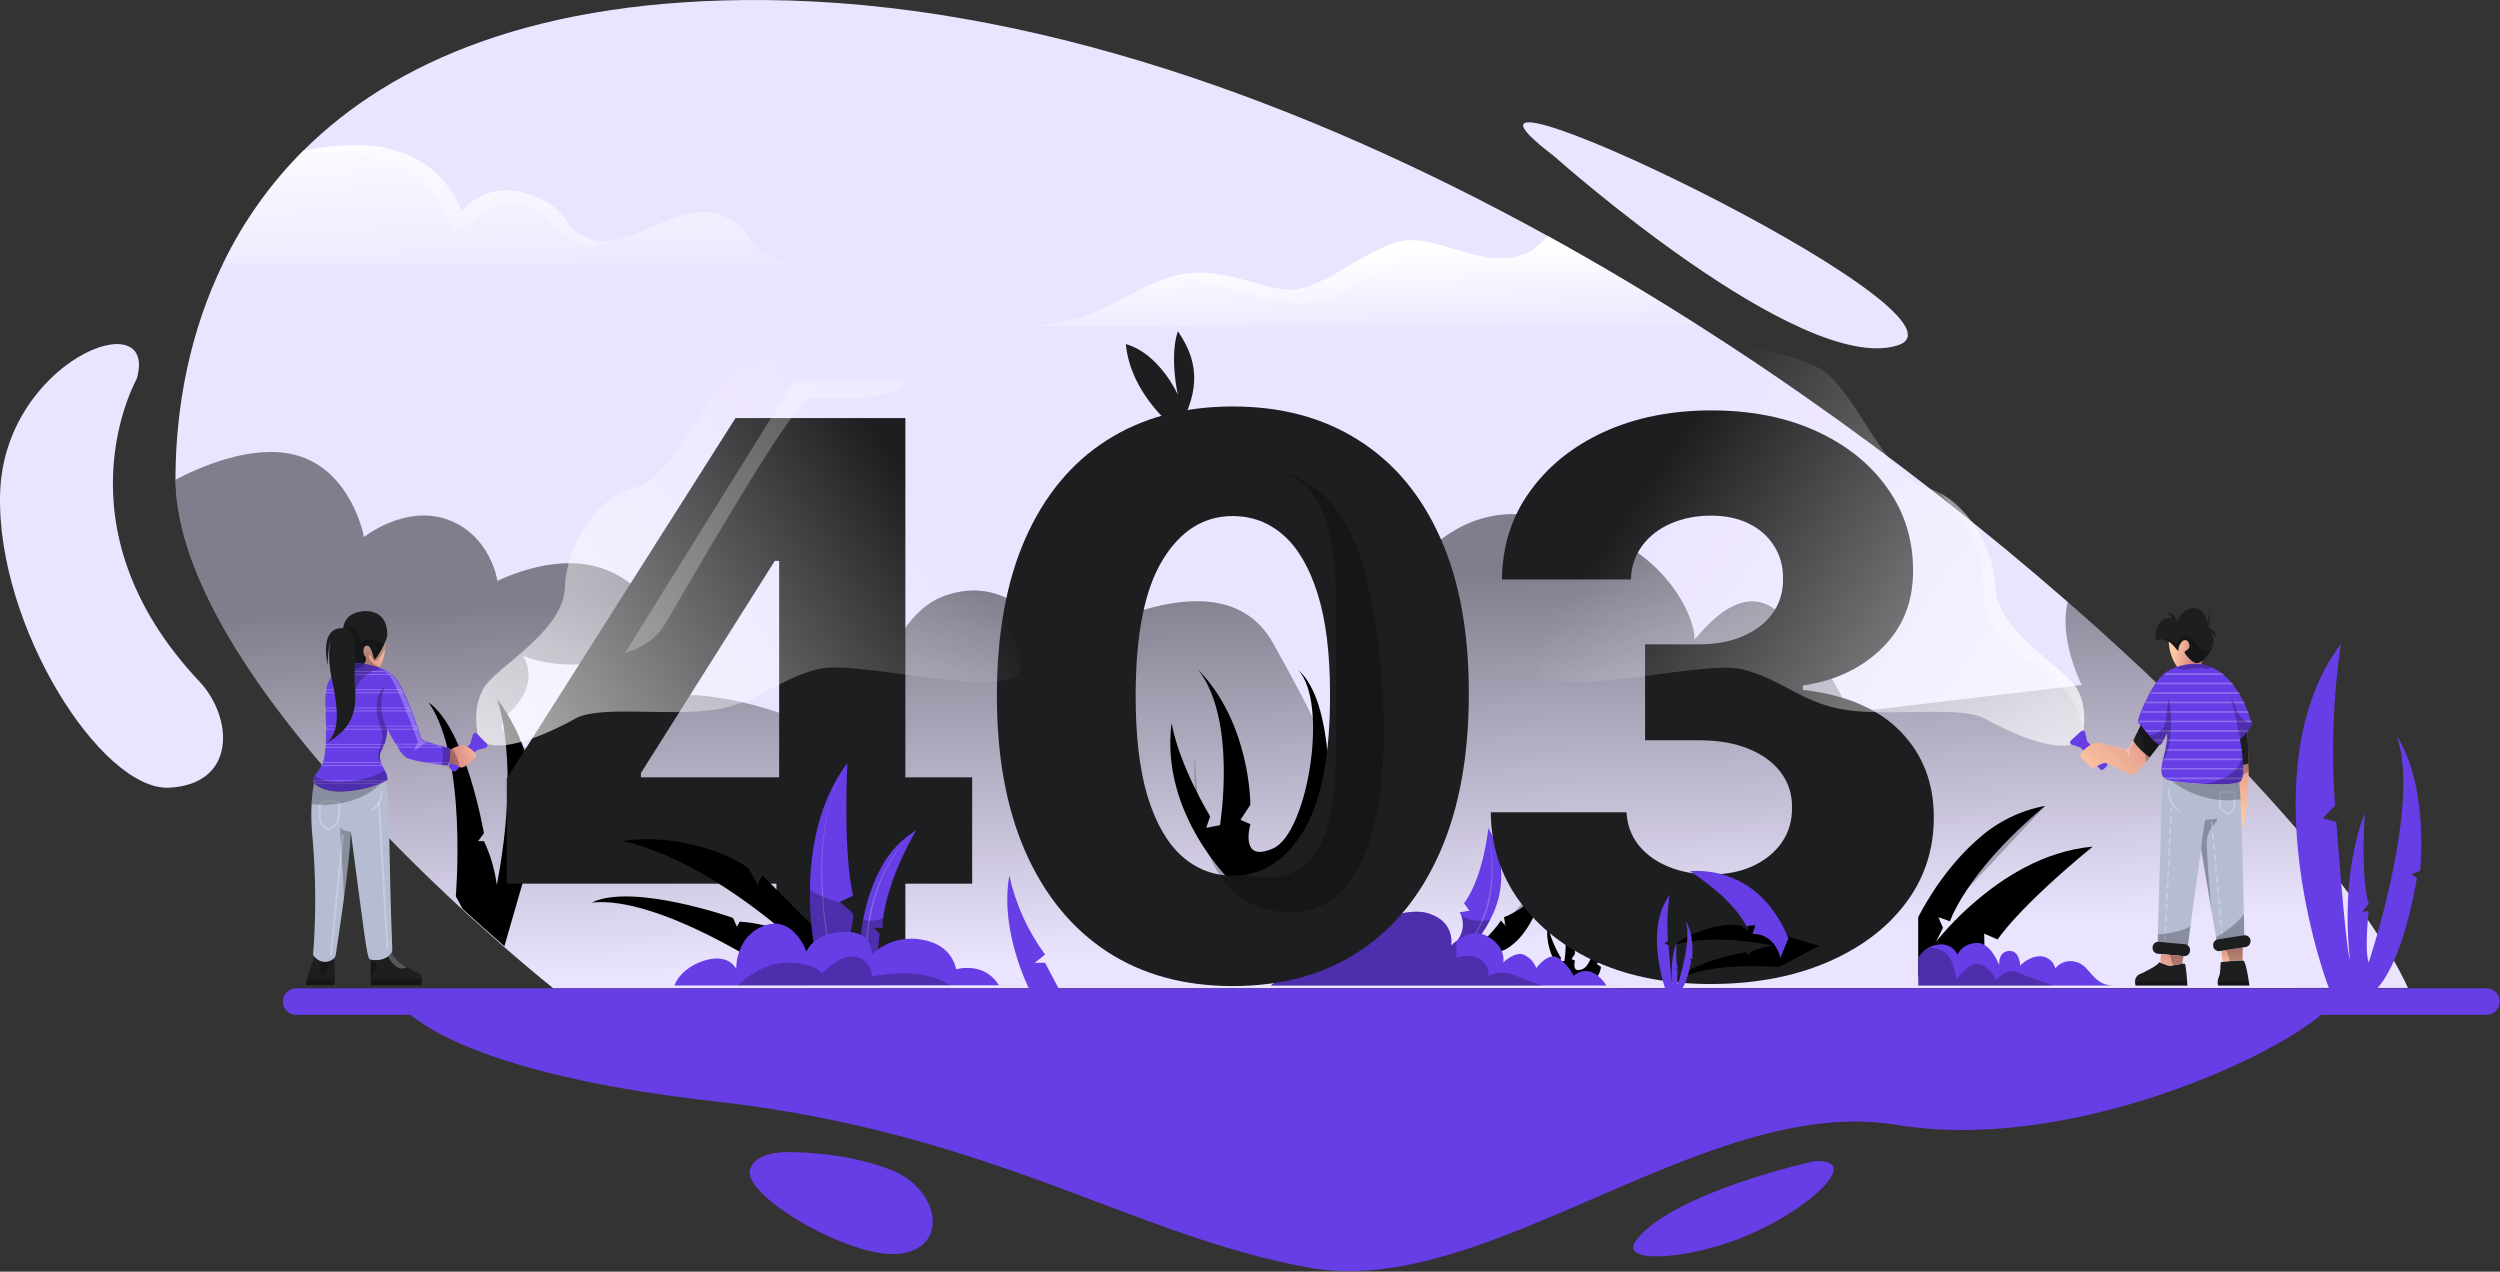 <svg width="635" height="323" viewBox="0 0 635 323" fill="none" xmlns="http://www.w3.org/2000/svg">
<rect x="0" y="0" width="635" height="323" fill="#333333" stroke="none"/>
<path d="M101.005 254.4C101.005 254.4 110.825 271.82 181.545 279.75C252.265 287.68 287.945 314.12 332.885 322.05C377.825 329.98 433.345 277.77 481.595 285.7C529.845 293.63 587.995 263.42 592.595 254.4H101.005Z" fill="#673DE6"/>
<path d="M611.625 250.94H601.165L140.545 251.03C140.545 251.03 135.885 247.35 128.625 241.03C125.515 238.32 121.925 235.13 118.005 231.53C116.598 230.23 115.141 228.873 113.635 227.46C99.915 214.56 83.315 197.46 69.835 179.35C55.635 160.23 44.835 139.88 44.575 121.85C44.575 121.45 44.575 121.04 44.575 120.64C44.725 103.2 48.165 84.39 56.655 66.93C61.796 56.289 68.696 46.593 77.065 38.25C99.915 15.49 136.885 -0.45 194.265 0.01C261.185 0.54 330.585 25.49 393.265 60.01C406.375 67.23 419.185 74.87 431.625 82.79C440.825 88.65 449.805 94.65 458.565 100.79C481.712 116.966 503.975 134.375 525.255 152.94C570.345 192.37 602.005 229.66 611.625 250.94Z" fill="url(#paint0_linear_11_995)"/>
<path style="mix-blend-mode:overlay" opacity="0.45" d="M611.625 250.94H601.165L140.545 251.03C140.545 251.03 135.885 247.35 128.625 241.03C125.515 238.32 121.925 235.13 118.005 231.53C116.598 230.23 115.141 228.873 113.635 227.46C99.915 214.56 83.315 197.46 69.835 179.35C55.635 160.23 44.835 139.88 44.575 121.85C50.305 118.85 63.715 112.73 74.805 115.51C89.345 119.14 92.455 136.42 92.455 136.42C92.455 136.42 102.875 128.02 113.785 132.01C124.695 136 126.355 147.56 126.355 147.56C126.355 147.56 139.225 140.92 150.805 143.75C162.385 146.58 171.675 157.75 159.265 165.07C146.855 172.39 133.115 166.71 132.785 166.58C132.955 166.8 137.785 173.34 128.995 181.39C119.995 189.57 154.465 196.67 154.465 196.67C154.465 196.67 155.725 174.25 178.905 176.76C202.085 179.27 220.685 191.76 220.685 191.76C220.685 191.76 221.855 157.45 240.365 151.18C258.875 144.91 268.365 165.05 268.365 165.05C268.365 165.05 309.365 138.51 323.285 163.25C337.205 187.99 337.775 192.68 337.775 192.68C337.775 192.68 349.635 127.68 386.855 130.68C424.075 133.68 430.985 159.46 430.335 162.09C429.685 164.72 441.025 145.41 452.215 155.89C463.405 166.37 469.895 181 469.895 181L528.785 174C528.785 174 522.785 162.38 525.225 152.85C570.345 192.37 602.005 229.66 611.625 250.94Z" fill="url(#paint1_linear_11_995)"/>
<path style="mix-blend-mode:hard-light" d="M431.614 82.8H257.544C279.354 82.8 283.654 74.87 296.544 70.58C297.164 70.37 297.774 70.19 298.384 70.04C310.384 67.04 320.384 73.86 328.094 73.55C336.194 73.22 345.094 64.63 354.364 61.65C357.514 60.65 360.764 60.97 364.104 61.76C370.604 63.29 377.414 66.6 384.344 65.29C390.344 64.15 390.824 61.71 393.244 60.02C406.364 67.25 419.174 74.88 431.614 82.8Z" fill="url(#paint2_linear_11_995)"/>
<path style="mix-blend-mode:hard-light" d="M206.235 66.94H56.654C61.714 56.479 68.472 46.93 76.654 38.68L77.064 38.27C80.808 37.5 84.606 37.032 88.424 36.87C112.155 35.87 117.175 53.72 117.175 53.72C117.175 53.72 123.385 45.46 134.615 49.43C145.845 53.4 141.895 58.35 150.815 60.99C152 61.324 153.239 61.432 154.465 61.31C162.965 60.57 173.705 51.26 183.195 54.71C194.105 58.68 186.985 66.94 206.235 66.94Z" fill="url(#paint3_linear_11_995)"/>
<path d="M631.545 257.77H75.205C74.762 257.77 74.324 257.683 73.915 257.513C73.506 257.344 73.135 257.096 72.822 256.783C72.509 256.47 72.261 256.098 72.091 255.689C71.922 255.28 71.835 254.842 71.835 254.4C71.835 253.957 71.922 253.519 72.091 253.11C72.261 252.701 72.509 252.33 72.822 252.017C73.135 251.704 73.506 251.456 73.915 251.286C74.324 251.117 74.762 251.03 75.205 251.03H631.545C631.987 251.03 632.425 251.117 632.834 251.286C633.243 251.456 633.615 251.704 633.928 252.017C634.241 252.33 634.489 252.701 634.658 253.11C634.828 253.519 634.915 253.957 634.915 254.4C634.915 254.842 634.828 255.28 634.658 255.689C634.489 256.098 634.241 256.47 633.928 256.783C633.615 257.096 633.243 257.344 632.834 257.513C632.425 257.683 631.987 257.77 631.545 257.77Z" fill="#673DE6"/>
<g style="mix-blend-mode:overlay" opacity="0.25">
<path d="M364.105 61.76C354.185 64.3 343.005 75.06 335.755 76.64C326.615 78.64 316.035 73.99 305.755 71.41C303.322 70.771 300.845 70.313 298.345 70.04C310.345 67.04 320.345 73.86 328.055 73.55C336.155 73.22 345.055 64.63 354.325 61.65C357.515 60.64 360.725 60.97 364.105 61.76Z" fill="white"/>
</g>
<g style="mix-blend-mode:overlay" opacity="0.25">
<path d="M154.465 61.31C145.535 65.97 141.405 55.36 133.625 51.88C124.705 47.88 118.425 60.33 115.785 58.18C113.145 56.03 111.985 46.78 101.905 41.99C96.184 39.27 85.135 38.68 76.654 38.68L77.064 38.27C80.808 37.5 84.606 37.032 88.424 36.87C112.155 35.87 117.175 53.72 117.175 53.72C117.175 53.72 123.385 45.46 134.615 49.43C145.845 53.4 141.895 58.35 150.815 60.99C152 61.324 153.239 61.432 154.465 61.31Z" fill="white"/>
</g>
<path d="M394.655 39.6C394.655 39.6 457.115 95.36 481.895 87.76C506.675 80.16 350.955 6.43 394.655 39.6Z" fill="url(#paint4_linear_11_995)"/>
<path d="M34.725 96.25C34.725 96.25 13.485 133.65 50.625 173.07C59.215 182.19 60.215 199.14 43.025 200.07C25.835 201 -0.925 159.07 0.025 125.34C0.975 91.61 40.475 76.39 34.725 96.25Z" fill="url(#paint5_linear_11_995)"/>
<path d="M460.724 294.95C460.724 294.95 424.724 302.88 415.514 315.11C410.984 321.11 428.954 320.19 444.244 313.62C460.184 306.76 473.344 294.11 460.724 294.95Z" fill="#673DE6"/>
<path d="M199.885 292.64C199.885 292.64 213.885 292.31 226.215 297.1C238.545 301.89 241.215 316.59 228.965 318.41C216.715 320.23 188.895 303.93 190.465 297.26C191.625 292.36 199.885 292.64 199.885 292.64Z" fill="#673DE6"/>
<g style="mix-blend-mode:overlay">
<path d="M136.025 212.91L128.115 240.34C124.995 237.63 121.405 234.44 117.495 230.84L115.775 227.65C115.775 227.65 118.775 192.48 108.845 178.39C118.365 185.04 122.915 211.64 122.915 211.64L121.435 213.64H122.915C124.583 217.158 125.686 220.918 126.185 224.78C132.275 193.14 126.355 177.84 126.185 177.43C129.733 182.123 132.381 187.432 133.995 193.09C136.915 202.87 135.825 209.03 135.825 209.03L133.455 212.93L136.025 212.91Z" fill="black"/>
</g>
<g style="mix-blend-mode:overlay">
<path d="M375.825 239.89C377.447 238.419 378.948 236.82 380.315 235.11C380.655 234.67 380.965 234.23 381.245 233.79L382.415 235.22L382.015 232.97C382.015 232.97 390.075 230.15 393.015 222.39C391.245 230.94 387.835 237.26 383.825 240.22C382.253 241.459 380.296 242.107 378.295 242.05C372.015 241.71 375.825 239.89 375.825 239.89Z" fill="black"/>
<g style="mix-blend-mode:overlay" opacity="0.25">
<path d="M392.974 222.38C392.974 222.38 387.084 242.45 375.574 241.68Z" fill="black"/>
</g>
<g style="mix-blend-mode:overlay" opacity="0.25">
<path d="M375.824 239.89C377.446 238.419 378.948 236.82 380.314 235.11C381.044 237.067 382.234 238.82 383.784 240.22C382.213 241.459 380.255 242.107 378.254 242.05C372.014 241.71 375.824 239.89 375.824 239.89Z" fill="black"/>
</g>
</g>
<g style="mix-blend-mode:overlay">
<path d="M313.204 224.44C313.204 224.44 294.574 206.99 297.584 183.63C299.504 194.45 307.374 207.36 307.374 207.36L306.374 210.27L309.874 209.59C309.874 209.59 314.284 182.94 304.364 170.12C317.744 183.9 317.584 204.42 317.584 204.42L315.084 208.25L317.604 209.35C317.604 209.35 314.674 219.35 323.384 215.49C332.094 211.63 337.604 178.58 329.734 170.17C339.174 178.28 337.604 206.17 337.604 207.1C337.604 208.03 333.514 211.77 333.514 211.77L336.654 214.03C336.654 214.03 334.724 232.86 313.204 224.44Z" fill="black"/>
</g>
<g style="mix-blend-mode:overlay">
<path d="M398.515 249.25C398.515 249.25 392.045 243.19 393.095 235.07C393.8 237.977 394.947 240.759 396.495 243.32L396.155 244.32L397.365 244.08C397.365 244.08 398.895 234.82 395.455 230.37C400.105 235.16 400.045 242.29 400.045 242.29L399.175 243.6L400.045 243.98C400.045 243.98 399.045 247.44 402.045 246.11C405.045 244.78 406.985 233.29 404.255 230.37C407.535 233.19 406.985 242.87 406.985 243.2C406.985 243.53 405.565 244.82 405.565 244.82L406.655 245.61C406.655 245.61 405.975 252.25 398.515 249.25Z" fill="black"/>
</g>
<path d="M373.775 240.38L368.515 240.74C372.305 237.34 371.745 234.07 371.175 232.58C371.065 232.281 370.928 231.993 370.765 231.72L373.245 231.32L371.855 229.43C371.855 229.43 376.355 224.23 378.045 210.38C380.12 213.885 381.252 217.869 381.329 221.942C381.406 226.015 380.426 230.038 378.485 233.62C377.252 236.09 375.665 238.368 373.775 240.38Z" fill="#673DE6"/>
<g style="mix-blend-mode:overlay" opacity="0.25">
<path d="M378.045 210.38C378.587 212.952 378.921 215.564 379.045 218.19C379.188 220.819 379.101 223.456 378.785 226.07C378.425 228.687 377.753 231.252 376.785 233.71C375.745 236.154 374.305 238.409 372.525 240.38C372.504 240.402 372.48 240.42 372.452 240.433C372.425 240.446 372.395 240.453 372.365 240.454C372.335 240.456 372.305 240.451 372.276 240.441C372.248 240.431 372.222 240.415 372.2 240.395C372.177 240.374 372.159 240.35 372.146 240.322C372.133 240.295 372.126 240.265 372.125 240.235C372.123 240.205 372.128 240.175 372.138 240.147C372.148 240.118 372.164 240.092 372.185 240.07C373.956 238.16 375.399 235.971 376.455 233.59C377.435 231.167 378.123 228.636 378.505 226.05C378.853 223.448 378.976 220.822 378.875 218.2C378.813 215.575 378.536 212.959 378.045 210.38Z" fill="white"/>
</g>
<g style="mix-blend-mode:overlay" opacity="0.25">
<path d="M373.775 240.38L368.515 240.74C372.305 237.34 371.745 234.07 371.175 232.58C372.265 233.225 373.473 233.646 374.729 233.817C375.984 233.989 377.261 233.908 378.485 233.58C377.255 236.064 375.668 238.355 373.775 240.38Z" fill="black"/>
</g>
<path d="M408.045 250.33H322.785L336.445 239.25C336.445 239.25 354.645 229.89 362.235 231.84C369.825 233.79 368.605 240.18 368.605 240.18C368.987 239.776 369.402 239.405 369.845 239.07C371.525 237.76 374.725 235.97 377.975 237.9C382.595 240.66 381.865 244.29 381.835 244.47C381.985 244.32 384.755 241.63 387.005 242.47C388.485 243.14 389.639 244.37 390.215 245.89C390.215 245.89 393.215 241.74 395.705 243.26C397.413 244.426 398.791 246.014 399.705 247.87C399.705 247.87 403.725 243.86 408.045 250.33Z" fill="#673DE6"/>
<g style="mix-blend-mode:overlay" opacity="0.25">
<path d="M391.595 250.33H322.785L336.445 239.25C336.445 239.25 354.645 229.89 362.235 231.84C369.825 233.79 368.605 240.18 368.605 240.18C368.987 239.776 369.402 239.405 369.845 239.07C370.025 240.467 370.025 241.882 369.845 243.28C369.845 243.28 373.695 241.83 376.235 243.92C378.775 246.01 377.995 247.92 377.995 247.92C379.12 247.346 380.366 247.046 381.63 247.046C382.893 247.046 384.139 247.346 385.265 247.92C387.323 248.852 389.437 249.657 391.595 250.33Z" fill="black"/>
</g>
<path d="M434.4 249.939C423.597 249.939 414.018 248.092 405.662 244.399C397.353 240.66 390.797 235.512 385.996 228.957C381.195 222.402 378.748 214.854 378.656 206.313H413.141C413.279 209.406 414.272 212.153 416.119 214.554C417.965 216.908 420.481 218.755 423.667 220.093C426.852 221.432 430.476 222.102 434.538 222.102C438.601 222.102 442.179 221.386 445.272 219.955C448.411 218.478 450.858 216.469 452.612 213.93C454.366 211.345 455.22 208.391 455.174 205.067C455.22 201.743 454.274 198.788 452.335 196.203C450.396 193.618 447.649 191.61 444.094 190.179C440.586 188.748 436.431 188.032 431.63 188.032H417.85V163.657H431.63C435.831 163.657 439.524 162.964 442.71 161.58C445.941 160.195 448.457 158.256 450.257 155.763C452.058 153.224 452.935 150.315 452.889 147.038C452.935 143.852 452.173 141.059 450.604 138.659C449.08 136.212 446.934 134.319 444.164 132.98C441.44 131.642 438.278 130.972 434.677 130.972C430.891 130.972 427.452 131.642 424.359 132.98C421.312 134.319 418.888 136.212 417.088 138.659C415.288 141.105 414.341 143.945 414.249 147.176H381.495C381.587 138.728 383.942 131.295 388.558 124.879C393.175 118.415 399.453 113.36 407.393 109.713C415.38 106.066 424.474 104.243 434.677 104.243C444.833 104.243 453.766 106.02 461.475 109.575C469.185 113.13 475.186 117.977 479.48 124.117C483.773 130.211 485.92 137.112 485.92 144.822C485.966 152.808 483.358 159.387 478.095 164.557C472.878 169.728 466.161 172.913 457.944 174.113V175.221C468.931 176.514 477.218 180.069 482.804 185.885C488.436 191.702 491.229 198.973 491.183 207.698C491.183 215.915 488.759 223.21 483.912 229.58C479.11 235.905 472.417 240.891 463.83 244.538C455.289 248.138 445.479 249.939 434.4 249.939Z" fill="#1D1E20"/>
<path d="M313.109 250.462C300.737 250.462 290.072 247.531 281.116 241.668C272.161 235.759 265.259 227.288 260.412 216.254C255.564 205.175 253.164 191.856 253.21 176.299C253.256 160.741 255.68 147.538 260.481 136.689C265.328 125.794 272.207 117.508 281.116 111.83C290.072 106.105 300.737 103.243 313.109 103.243C325.481 103.243 336.145 106.105 345.101 111.83C354.103 117.508 361.028 125.794 365.875 136.689C370.722 147.584 373.123 160.787 373.077 176.299C373.077 191.902 370.653 205.244 365.806 216.324C360.958 227.403 354.057 235.874 345.101 241.737C336.191 247.554 325.527 250.462 313.109 250.462ZM313.109 222.417C320.495 222.417 326.473 218.655 331.044 211.13C335.614 203.559 337.876 191.949 337.83 176.299C337.83 166.05 336.791 157.602 334.714 150.954C332.636 144.26 329.751 139.274 326.058 135.997C322.365 132.719 318.048 131.08 313.109 131.08C305.768 131.08 299.836 134.797 295.312 142.229C290.788 149.615 288.503 160.972 288.457 176.299C288.411 186.686 289.403 195.295 291.434 202.128C293.512 208.96 296.42 214.061 300.159 217.431C303.899 220.755 308.215 222.417 313.109 222.417Z" fill="#1D1E20"/>
<path d="M128.725 224.456V197.727L186.824 106.182H210.575V142.467H196.795L162.795 196.342V197.45H246.93V224.456H128.725ZM197.211 248V216.285L197.903 204.582V106.182H229.964V248H197.211Z" fill="#1D1E20"/>
<g style="mix-blend-mode:overlay" opacity="0.25">
<path d="M230.455 96.75C225.695 102.83 209.385 100.66 205.715 101.05C201.555 101.49 172.655 152.38 168.715 158.84C166.135 163.03 161.615 165.01 158.765 165.84L201.535 97.02V96.7L230.455 96.75Z" fill="white"/>
</g>
<g style="mix-blend-mode:overlay" opacity="0.25">
<path d="M328.845 231.69C300.205 233.01 303.515 191.69 303.515 191.69C303.661 202.17 305.098 209.913 307.825 214.92C310.705 220.253 315.275 222.92 321.535 222.92C327.575 222.92 332.041 220.336 334.935 215.17C337.828 210.003 339.301 201.9 339.355 190.86V152.86C339.355 141.806 337.915 133.56 335.035 128.12C332.155 122.68 327.585 119.953 321.325 119.94C321.325 119.94 339.045 117.78 346.275 144C353.505 170.22 357.485 230.37 328.845 231.69Z" fill="black"/>
</g>
<path d="M299.175 109.4C299.175 109.4 287.275 100.8 285.955 87.4C294.545 89.82 299.175 100.25 299.175 100.25C299.175 100.25 296.975 90.67 299.175 84.13C305.565 93.31 303.805 100.8 299.175 109.4Z" fill="url(#paint6_linear_11_995)"/>
<path style="mix-blend-mode:hard-light" d="M528.815 187.25C528.815 187.25 528.814 187.53 528.474 187.93C527.985 188.38 527.406 188.721 526.774 188.93C521.334 191 510.234 185.93 504.204 182.57C498.174 179.21 480.974 181.97 469.394 180.4C457.814 178.83 452.904 172.55 442.484 169.99C432.064 167.43 393.244 178.62 391.084 169.92C388.924 161.22 432.524 76.55 436.254 82.46C439.984 88.37 452.904 88.75 461.954 93.46C471.004 98.17 478.774 121.46 488.834 123.79C490.229 124.117 491.574 124.628 492.834 125.31C500.834 129.59 506.634 140.31 506.834 149.15C507.074 159.36 521.015 167.6 526.125 173.09C531.235 178.58 528.815 187.25 528.815 187.25Z" fill="url(#paint7_linear_11_995)"/>
<g style="mix-blend-mode:overlay" opacity="0.25">
<path d="M528.815 187.25C528.815 187.25 528.814 187.53 528.474 187.93C530.284 176.77 519.954 171.47 510.474 163.61C500.734 155.51 504.834 149.4 502.844 141.14C501.724 136.25 496.724 129.71 492.834 125.25C500.834 129.53 506.634 140.25 506.834 149.09C507.074 159.3 521.015 167.54 526.125 173.03C531.235 178.52 528.815 187.25 528.815 187.25Z" fill="white"/>
</g>
<path d="M569.635 240.66V243.96C568.552 243.938 567.47 243.992 566.395 244.12L564.505 244.31L564.205 241.51L565.505 241.31L569.635 240.66Z" fill="url(#paint8_linear_11_995)"/>
<path d="M528.594 185.73L526.014 188.08C525.933 188.157 525.873 188.255 525.84 188.363C525.808 188.471 525.804 188.586 525.829 188.696C525.854 188.806 525.908 188.907 525.984 188.99C526.06 189.074 526.157 189.135 526.264 189.17L528.444 189.87L533.444 195.39C533.5 195.446 533.566 195.49 533.639 195.52C533.712 195.551 533.79 195.566 533.869 195.566C533.948 195.566 534.027 195.551 534.1 195.52C534.172 195.49 534.239 195.446 534.294 195.39L535.124 194.64C535.18 194.584 535.225 194.518 535.255 194.445C535.285 194.372 535.301 194.294 535.301 194.215C535.301 194.136 535.285 194.058 535.255 193.985C535.225 193.912 535.18 193.845 535.124 193.79L530.124 188.27L529.634 186.04C529.603 185.937 529.547 185.843 529.471 185.767C529.395 185.691 529.301 185.635 529.198 185.605C529.095 185.574 528.986 185.569 528.88 185.591C528.775 185.613 528.677 185.661 528.594 185.73Z" fill="#673DE6"/>
<path d="M548.435 189.25C547.775 190.11 546.915 191.25 546.025 192.36C545.695 192.78 545.355 193.2 545.025 193.6C543.645 195.3 542.385 196.71 542.025 196.78C541.025 196.94 535.465 193.78 534.635 193.78C533.805 193.78 531.955 195.14 531.455 195.02C530.955 194.9 528.235 192.38 528.315 191.76C528.395 191.14 530.835 188.99 532.035 188.66C532.709 188.606 533.387 188.677 534.035 188.87H534.165C536.515 189.39 539.885 190.45 540.405 190.18C540.991 189.57 541.47 188.867 541.825 188.1C542.035 187.71 542.255 187.31 542.465 186.9C542.675 186.49 542.995 185.9 543.235 185.41L543.845 184.17C544.505 185.11 545.223 186.009 545.995 186.86C546.698 187.761 547.519 188.565 548.435 189.25Z" fill="url(#paint9_linear_11_995)"/>
<path d="M571.155 195.81C571.155 197.64 571.155 199.38 571.015 200.81C570.575 206.46 570.135 211.09 568.205 211.2C566.275 211.31 565.895 195.89 565.995 194.95C565.995 194.77 565.995 194.38 566.045 193.88C566.045 192.2 566.115 189.19 566.145 187.88C566.134 187.677 566.134 187.473 566.145 187.27L566.505 187.05L570.715 184.36C570.715 184.36 570.955 188.01 571.075 192.16C571.075 192.73 571.075 193.31 571.075 193.89C571.075 194.47 571.155 195.18 571.155 195.81Z" fill="url(#paint10_linear_11_995)"/>
<g style="mix-blend-mode:overlay" opacity="0.25">
<path d="M571.155 195.81C570.023 196.918 568.557 197.621 566.985 197.81C564.345 197.81 568.215 192.45 569.085 192.32C569.435 192.32 570.235 192.24 571.085 192.2C571.085 192.77 571.085 193.35 571.085 193.93C571.085 194.51 571.155 195.18 571.155 195.81Z" fill="black"/>
</g>
<path d="M571.134 193.91C569.714 194.395 568.186 194.472 566.725 194.13C566.487 194.08 566.258 193.996 566.045 193.88C564.425 192.97 565.045 190.29 566.145 187.88C566.265 187.59 566.395 187.32 566.525 187.05L570.735 184.36C570.735 184.36 571.044 189.09 571.134 193.91Z" fill="url(#paint11_linear_11_995)"/>
<path d="M562.204 163.42C562.088 164.134 561.822 164.815 561.424 165.42C560.891 166.313 560.215 167.113 559.424 167.79C559.03 168.19 558.496 168.422 557.934 168.44C556.584 168.25 554.934 166.07 554.874 165.66C554.814 165.25 556.314 165.09 556.124 163.88C555.934 162.67 555.124 162.44 554.584 162.67C554.172 162.975 553.842 163.378 553.624 163.842C553.406 164.306 553.306 164.818 553.334 165.33C552.944 165.33 552.214 163.82 550.854 162.98C550.467 162.733 550.036 162.563 549.584 162.48C548.891 162.352 548.176 162.414 547.514 162.66C547.164 158.28 549.804 156.35 551.844 157.12C551.844 157.12 551.104 155.67 550.024 155.36C550.717 155.44 551.373 155.711 551.919 156.144C552.465 156.577 552.879 157.154 553.114 157.81C553.349 156.938 553.838 156.157 554.518 155.564C555.198 154.971 556.039 154.593 556.934 154.48C560.074 154.1 560.684 158.23 560.684 158.23C561.028 157.19 561.153 156.09 561.054 155C561.343 156.423 561.302 157.894 560.934 159.3C561.434 159.484 561.873 159.803 562.203 160.221C562.533 160.639 562.741 161.141 562.804 161.67C561.534 160.67 561.454 160.78 561.454 160.78C561.767 161.137 561.997 161.559 562.127 162.015C562.257 162.472 562.283 162.952 562.204 163.42Z" fill="url(#paint12_linear_11_995)"/>
<path d="M559.424 167.78C559.174 168.46 558.944 169.11 558.834 169.34C558.584 169.92 555.365 172.62 553.065 169.51C551.71 167.589 550.943 165.318 550.854 162.97C552.214 163.81 552.944 165.27 553.334 165.32C553.306 164.807 553.406 164.296 553.624 163.832C553.842 163.368 554.172 162.965 554.584 162.66C555.164 162.43 555.935 162.66 556.125 163.87C556.315 165.08 554.845 165.24 554.875 165.65C554.905 166.06 556.585 168.24 557.935 168.43C558.496 168.412 559.03 168.179 559.424 167.78Z" fill="url(#paint13_linear_11_995)"/>
<path d="M561.024 154.9C560.968 154.74 560.891 154.589 560.794 154.45C560.902 154.582 560.981 154.735 561.024 154.9Z" fill="#2F172B"/>
<path d="M572.164 183.83C571.868 184.388 571.534 184.926 571.164 185.44L570.834 185.87C570.293 186.561 569.672 187.185 568.984 187.73C568.987 187.77 568.987 187.81 568.984 187.85C568.984 187.94 568.984 188.08 569.054 188.28C569.134 188.73 569.244 189.43 569.364 190.28L569.424 190.7C569.424 191.1 569.524 191.51 569.564 191.94C569.564 192.19 569.624 192.44 569.644 192.69C569.664 192.94 569.644 192.97 569.644 193.11C569.704 193.78 569.734 194.46 569.744 195.11V195.53C569.753 196.201 569.689 196.872 569.554 197.53C569.517 197.673 569.47 197.813 569.414 197.95C569.366 198.095 569.292 198.231 569.194 198.35C569.062 198.502 568.894 198.619 568.704 198.69C567.254 199.34 563.384 199.37 559.554 199.17C556.244 198.99 552.964 198.63 551.304 198.35C550.887 198.289 550.484 198.153 550.114 197.95C549.912 197.842 549.729 197.7 549.574 197.53C549.486 197.439 549.409 197.338 549.344 197.23C549.016 196.578 548.89 195.843 548.984 195.12C549.05 194.485 549.163 193.857 549.324 193.24V193.13C549.324 192.99 549.394 192.85 549.434 192.71C549.604 192.04 549.794 191.37 549.944 190.71C549.944 190.61 549.944 190.51 550.014 190.41V190.29C550.174 189.49 550.284 188.83 550.354 188.29C550.363 188.146 550.363 188.003 550.354 187.86C550.447 187.314 550.447 186.756 550.354 186.21C550.354 186.21 550.014 187.05 549.594 187.86C549.514 188 549.434 188.15 549.344 188.29C549.034 188.83 548.694 189.29 548.424 189.29C548.372 189.3 548.317 189.3 548.264 189.29C547.834 189.007 547.441 188.671 547.094 188.29L546.664 187.86L545.764 186.86C545.474 186.54 545.184 186.2 544.914 185.86L544.564 185.43C544.194 184.97 543.864 184.53 543.564 184.16C543.401 183.936 543.257 183.698 543.134 183.45C543.083 183.357 543.049 183.255 543.034 183.15C543.03 183.106 543.03 183.063 543.034 183.02C543.191 182.335 543.408 181.665 543.684 181.02C543.684 180.88 543.794 180.74 543.854 180.59C544.104 179.99 544.394 179.31 544.724 178.59L544.934 178.17C545.244 177.52 545.584 176.85 545.934 176.17L546.174 175.75C546.564 175.06 546.974 174.39 547.404 173.75L547.704 173.33C548.203 172.608 548.773 171.938 549.404 171.33C549.568 171.175 549.742 171.031 549.924 170.9L550.214 170.69C550.956 170.221 551.743 169.828 552.564 169.52C554.16 168.906 555.855 168.594 557.564 168.6C558.901 168.602 560.225 168.86 561.464 169.36C562.424 169.755 563.328 170.272 564.154 170.9L564.704 171.33C565.431 171.934 566.1 172.604 566.704 173.33L567.054 173.75C567.561 174.39 568.032 175.057 568.464 175.75C568.554 175.89 568.644 176.03 568.724 176.17C569.115 176.818 569.472 177.485 569.794 178.17L570.004 178.59C570.304 179.23 570.584 179.89 570.854 180.59C570.854 180.73 570.964 180.87 571.014 181.02C571.254 181.65 571.484 182.31 571.694 183.02C571.694 183.15 571.774 183.29 571.824 183.43C572.094 183.58 572.124 183.7 572.164 183.83Z" fill="#673DE6"/>
<g style="mix-blend-mode:overlay" opacity="0.25">
<path d="M564.935 171.41H549.655C549.818 171.255 549.992 171.111 550.175 170.98H564.385L564.935 171.41Z" fill="white"/>
</g>
<g style="mix-blend-mode:overlay" opacity="0.25">
<path d="M567.285 173.81H547.655L547.955 173.39H566.955L567.285 173.81Z" fill="white"/>
</g>
<g style="mix-blend-mode:overlay" opacity="0.25">
<path d="M568.955 176.25H546.185L546.425 175.83H568.725C568.785 175.94 568.875 176.08 568.955 176.25Z" fill="white"/>
</g>
<g style="mix-blend-mode:overlay" opacity="0.25">
<path d="M570.235 178.63H544.955L545.165 178.21H570.025L570.235 178.63Z" fill="white"/>
</g>
<g style="mix-blend-mode:overlay" opacity="0.25">
<path d="M571.245 181.05H543.915C543.915 180.91 544.025 180.77 544.085 180.62H571.085C571.135 180.76 571.195 180.9 571.245 181.05Z" fill="white"/>
</g>
<g style="mix-blend-mode:overlay" opacity="0.25">
<path d="M572.055 183.46H543.355C543.303 183.367 543.269 183.265 543.255 183.16C543.25 183.116 543.25 183.073 543.255 183.03H571.925C571.925 183.16 572.005 183.3 572.055 183.44V183.46Z" fill="white"/>
</g>
<g style="mix-blend-mode:overlay" opacity="0.25">
<path d="M571.154 185.44L570.824 185.87H545.084L544.734 185.44H571.154Z" fill="white"/>
</g>
<g style="mix-blend-mode:overlay" opacity="0.25">
<path d="M546.834 187.85H549.724C549.644 187.99 549.564 188.14 549.474 188.28H547.224L546.834 187.85Z" fill="white"/>
</g>
<g style="mix-blend-mode:overlay" opacity="0.25">
<path d="M569.065 188.25H550.455C550.463 188.106 550.463 187.963 550.455 187.82H568.945C569.005 187.94 569.035 188.08 569.065 188.25Z" fill="white"/>
</g>
<g style="mix-blend-mode:overlay" opacity="0.25">
<path d="M569.435 190.68H550.015C550.015 190.58 550.015 190.48 550.085 190.38V190.26H569.345L569.435 190.68Z" fill="white"/>
</g>
<g style="mix-blend-mode:overlay" opacity="0.25">
<path d="M569.725 193.09H549.425C549.425 192.95 549.495 192.81 549.535 192.67H569.685C569.665 192.81 569.725 192.95 569.725 193.09Z" fill="white"/>
</g>
<g style="mix-blend-mode:overlay" opacity="0.25">
<path d="M569.795 195.08V195.5H548.995C548.985 195.36 548.985 195.22 548.995 195.08H569.795Z" fill="white"/>
</g>
<g style="mix-blend-mode:overlay" opacity="0.25">
<path d="M569.605 197.49C569.567 197.633 569.52 197.773 569.465 197.91H550.155C549.952 197.802 549.769 197.66 549.615 197.49H569.605Z" fill="white"/>
</g>
<path d="M570.045 237.91C569.135 238.49 563.045 239.15 563.045 239.15L562.855 238.04L561.725 231.38L559.075 215.63L556.375 235.25L555.595 241.04C555.595 241.04 548.075 241.45 548.075 239.63C548.075 239.41 548.075 238.63 548.075 237.35C548.295 229.35 549.135 203.1 549.335 197.18C549.564 197.503 549.862 197.772 550.208 197.965C550.554 198.159 550.939 198.273 551.335 198.3L551.625 198.35C555.455 198.96 566.095 199.82 568.745 198.64C568.865 199.64 568.975 201.12 569.075 203.02C569.495 210.66 569.795 224.38 569.935 232.14C570.015 235.62 570.045 237.91 570.045 237.91Z" fill="#B6BDD3"/>
<g style="mix-blend-mode:overlay" opacity="0.25">
<path d="M561.725 231.35L559.075 215.6C559.075 215.6 559.795 209.27 560.075 208.55C560.355 207.83 562.285 208.39 563.075 207.84C563.515 208.89 560.755 210.21 560.535 213.51C560.385 215.89 561.225 225.92 561.725 231.35Z" fill="black"/>
</g>
<g style="mix-blend-mode:overlay" opacity="0.25">
<path d="M550.865 200.61C550.865 200.61 550.615 204.2 553.545 205.93" stroke="white" stroke-width="0.464" stroke-linecap="round" stroke-linejoin="round"/>
</g>
<g style="mix-blend-mode:overlay" opacity="0.25">
<path d="M551.495 205.42L551.455 206.11" stroke="white" stroke-width="0.464" stroke-linecap="round" stroke-linejoin="round"/>
<path d="M551.394 207.5L549.984 237.24" stroke="white" stroke-width="0.464" stroke-linecap="round" stroke-linejoin="round" stroke-dasharray="1.39 1.39"/>
<path d="M549.955 237.93L549.915 238.63" stroke="white" stroke-width="0.464" stroke-linecap="round" stroke-linejoin="round"/>
</g>
<g style="mix-blend-mode:overlay" opacity="0.25">
<path d="M561.765 208.83L564.405 237.14" stroke="white" stroke-width="0.464" stroke-linecap="round" stroke-linejoin="round" stroke-dasharray="1.39 1.39"/>
</g>
<g style="mix-blend-mode:overlay" opacity="0.25">
<path d="M563.995 201.18C563.995 201.18 563.695 204.64 563.995 205.3C564.295 205.96 565.585 206.53 565.865 206.67C566.145 206.81 567.395 205.67 567.455 204.98C567.515 204.29 567.595 201.32 567.595 201.32C566.409 201.089 565.195 201.042 563.995 201.18Z" stroke="white" stroke-width="0.464" stroke-linecap="round" stroke-linejoin="round"/>
</g>
<g style="mix-blend-mode:overlay" opacity="0.25">
<path d="M570.044 237.91C569.134 238.49 563.044 239.15 563.044 239.15L562.854 238.04C564.634 237.04 568.154 234.8 569.964 232.15C570.014 235.62 570.044 237.91 570.044 237.91Z" fill="black"/>
</g>
<path d="M570.405 240.54L569.635 240.66L564.205 241.51L563.825 241.57C563.636 241.601 563.442 241.595 563.255 241.55C563.069 241.506 562.893 241.426 562.737 241.313C562.582 241.201 562.45 241.059 562.35 240.895C562.25 240.731 562.184 240.549 562.155 240.36V240.24C562.097 239.858 562.191 239.469 562.418 239.157C562.644 238.844 562.984 238.634 563.365 238.57L569.965 237.57C570.347 237.512 570.736 237.608 571.047 237.837C571.358 238.066 571.566 238.408 571.625 238.79V238.91C571.674 239.287 571.574 239.668 571.346 239.972C571.118 240.277 570.78 240.48 570.405 240.54Z" fill="url(#paint14_linear_11_995)"/>
<g style="mix-blend-mode:overlay" opacity="0.25">
<path d="M556.375 235.25L555.595 241.04C555.595 241.04 548.075 241.45 548.075 239.63C548.075 239.41 548.075 238.63 548.075 237.35C549.895 237.25 553.995 236.76 556.375 235.25Z" fill="black"/>
</g>
<path d="M556.264 241.42V241.55C556.227 241.934 556.038 242.287 555.74 242.533C555.442 242.778 555.059 242.896 554.675 242.86L548.935 242.33L548.074 242.25C547.69 242.212 547.335 242.023 547.088 241.726C546.841 241.428 546.721 241.045 546.755 240.66V240.54C546.79 240.156 546.976 239.801 547.272 239.554C547.568 239.306 547.95 239.186 548.334 239.22L554.985 239.84C555.362 239.883 555.708 240.072 555.948 240.368C556.187 240.663 556.301 241.041 556.264 241.42Z" fill="url(#paint15_linear_11_995)"/>
<g style="mix-blend-mode:overlay" opacity="0.25">
<path d="M569.085 203.03C566.011 203.479 562.879 203.296 559.878 202.493C556.878 201.69 554.073 200.284 551.635 198.36C555.465 198.97 566.105 199.83 568.755 198.65C568.875 199.61 568.985 201.13 569.085 203.03Z" fill="black"/>
</g>
<g style="mix-blend-mode:overlay" opacity="0.25">
<path d="M550.085 190.38C550.795 187.08 550.525 186.2 550.525 186.2C550.525 186.2 549.305 189.2 548.595 189.28C548.265 189.28 547.095 188.17 545.935 186.86C547.178 186.619 548.332 186.045 549.275 185.2C550.505 183.8 550.375 177.81 550.855 177.77C551.335 177.73 552.435 188.84 549.365 193.2C549.595 192.25 549.885 191.3 550.085 190.38Z" fill="black"/>
</g>
<g style="mix-blend-mode:overlay" opacity="0.25">
<path d="M572.165 183.83C571.38 185.334 570.294 186.662 568.975 187.73C568.975 187.73 567.345 179.16 566.855 178.32C566.465 177.66 567.015 176.97 567.915 179.89C568.605 182.15 570.425 183.89 572.055 183.44C572.095 183.57 572.125 183.7 572.165 183.83Z" fill="black"/>
</g>
<g style="mix-blend-mode:overlay" opacity="0.25">
<path d="M569.245 198.31C569.112 198.462 568.944 198.579 568.755 198.65C567.305 199.3 563.434 199.33 559.604 199.13C562.224 198.78 568.494 197.39 569.604 191.92C569.854 194.47 569.975 197.4 569.245 198.31Z" fill="black"/>
</g>
<g style="mix-blend-mode:overlay" opacity="0.25">
<path d="M561.725 169.44C561.385 169.85 560.815 170.03 559.865 169.81C557.985 169.37 555.505 170.25 554.215 170.05C553.732 169.995 553.266 169.842 552.845 169.6C554.44 168.986 556.135 168.674 557.845 168.68C559.175 168.685 560.491 168.943 561.725 169.44Z" fill="black"/>
</g>
<path d="M548.435 189.25C547.775 190.11 546.915 191.25 546.025 192.36C544.355 191.217 542.911 189.776 541.765 188.11C542.525 186.74 543.355 185.06 543.765 184.18C544.425 185.12 545.143 186.019 545.915 186.87C546.644 187.773 547.491 188.574 548.435 189.25Z" fill="url(#paint16_linear_11_995)"/>
<g style="mix-blend-mode:overlay" opacity="0.25">
<path d="M548.435 189.25C547.775 190.11 546.915 191.25 546.025 192.36C545.695 192.78 545.355 193.2 545.025 193.6C545.034 190.768 544.401 187.972 543.175 185.42L543.785 184.18C544.445 185.12 545.163 186.019 545.935 186.87C546.657 187.772 547.498 188.572 548.435 189.25Z" fill="black"/>
</g>
<g style="mix-blend-mode:overlay" opacity="0.25">
<path d="M542.404 186.9C542.22 187.956 541.8 188.958 541.174 189.83C540.844 190.34 541.115 192.62 540.805 192.35C540.495 192.08 540.364 190.97 539.954 190.59C538.041 189.9 536.087 189.325 534.104 188.87C536.454 189.39 539.824 190.45 540.344 190.18C540.93 189.57 541.41 188.867 541.764 188.1C541.974 187.71 542.194 187.31 542.404 186.9Z" fill="white"/>
</g>
<g style="mix-blend-mode:overlay" opacity="0.25">
<path d="M561.424 165.41C560.891 166.303 560.215 167.103 559.424 167.78C559.03 168.179 558.496 168.412 557.935 168.43C556.585 168.24 554.935 166.06 554.875 165.65C554.815 165.24 556.315 165.08 556.125 163.87C555.935 162.66 555.124 162.43 554.584 162.66C554.172 162.965 553.842 163.368 553.624 163.832C553.406 164.296 553.306 164.808 553.334 165.32C552.944 165.32 552.214 163.81 550.854 162.97C550.467 162.723 550.036 162.553 549.584 162.47C550.29 162.336 551.017 162.374 551.704 162.58C552.944 163.1 552.984 163.58 552.984 163.58C553.068 163.037 553.322 162.534 553.71 162.146C554.099 161.757 554.601 161.503 555.144 161.42C556.834 161.13 558.164 165.72 561.424 165.41Z" fill="black"/>
</g>
<path d="M555.595 250.33H542.455C542.362 250.025 542.315 249.708 542.315 249.39C542.286 248.965 542.393 248.541 542.622 248.181C542.85 247.822 543.188 247.544 543.585 247.39L544.775 246.86C546.425 246.08 548.195 245.05 548.485 244.45L548.745 244.57C549.246 244.797 549.764 244.984 550.295 245.13C550.584 245.215 550.883 245.266 551.185 245.28C551.915 245.28 553.345 244.9 554.245 244.79C554.655 244.73 554.955 244.74 555.035 244.87C555.304 246.36 555.468 247.867 555.525 249.38C555.565 249.95 555.595 250.33 555.595 250.33Z" fill="url(#paint17_linear_11_995)"/>
<path d="M554.625 242.86C554.515 243.47 554.385 244.21 554.245 244.8C553.595 244.88 552.665 245.11 551.915 245.22C551.674 245.264 551.43 245.288 551.185 245.29C550.338 245.189 549.513 244.949 548.745 244.58C548.745 243.93 548.825 242.95 548.885 242.33L551.135 242.53L554.625 242.86Z" fill="url(#paint18_linear_11_995)"/>
<path d="M571.344 250.33H563.414C563.311 250.028 563.267 249.708 563.284 249.39C563.3 248.933 563.409 248.483 563.604 248.07C564.174 246.8 563.874 244.74 564.154 244.35H564.504C566.206 244.128 567.919 244.011 569.634 244H569.824C570.354 244.18 570.964 247.64 571.224 249.4C571.284 249.84 571.334 250.18 571.344 250.33Z" fill="url(#paint19_linear_11_995)"/>
<g style="mix-blend-mode:overlay" opacity="0.25">
<path d="M555.524 249.39C555.524 249.95 555.594 250.33 555.594 250.33H542.454C542.362 250.025 542.314 249.708 542.314 249.39H555.524Z" fill="black"/>
</g>
<g style="mix-blend-mode:overlay" opacity="0.25">
<path d="M571.344 250.33H563.414C563.311 250.028 563.267 249.708 563.284 249.39H571.224C571.284 249.84 571.334 250.18 571.344 250.33Z" fill="black"/>
</g>
<path d="M550.294 245.14C549.074 245.96 546.804 247.39 546.034 247.39C545.563 247.387 545.111 247.201 544.774 246.87C546.424 246.09 548.194 245.06 548.484 244.46L548.744 244.58C549.246 244.807 549.764 244.994 550.294 245.14Z" fill="url(#paint20_linear_11_995)"/>
<g style="mix-blend-mode:overlay" opacity="0.25">
<path d="M554.625 242.86C554.515 243.47 554.385 244.21 554.245 244.8C553.595 244.88 552.665 245.11 551.915 245.22L551.135 242.53L554.625 242.86Z" fill="black"/>
</g>
<g style="mix-blend-mode:overlay" opacity="0.25">
<path d="M569.635 240.66V243.96C568.552 243.938 567.47 243.992 566.395 244.12L565.505 241.31L569.635 240.66Z" fill="black"/>
</g>
<path style="mix-blend-mode:hard-light" d="M121.515 187.25C121.515 187.25 119.105 178.53 124.205 173.04C129.305 167.55 143.205 159.31 143.495 149.1C143.785 138.89 151.425 126.1 161.495 123.74C171.565 121.38 179.315 98.07 188.375 93.41C197.435 88.75 210.375 88.35 214.075 82.41C217.775 76.47 261.405 161.18 259.245 169.87C257.085 178.56 218.245 167.39 207.845 169.94C197.445 172.49 192.515 178.77 180.945 180.35C169.375 181.93 152.165 179.12 146.135 182.52C140.105 185.92 128.995 190.95 123.565 188.88C121.365 188.03 121.515 187.25 121.515 187.25Z" fill="url(#paint21_linear_11_995)"/>
<path d="M123.625 188.86L121.165 186.39C121.086 186.308 120.987 186.248 120.878 186.218C120.768 186.187 120.653 186.185 120.543 186.214C120.433 186.242 120.332 186.3 120.252 186.38C120.171 186.46 120.114 186.56 120.085 186.67L119.485 188.88L114.185 194.15C114.074 194.264 114.012 194.416 114.012 194.575C114.012 194.733 114.074 194.886 114.185 195L114.975 195.8C115.088 195.91 115.241 195.972 115.4 195.972C115.558 195.972 115.711 195.91 115.825 195.8L121.125 190.53L123.335 189.94C123.445 189.912 123.546 189.855 123.628 189.775C123.709 189.695 123.767 189.595 123.797 189.485C123.827 189.375 123.826 189.259 123.796 189.149C123.766 189.039 123.706 188.939 123.625 188.86Z" fill="#673DE6"/>
<path d="M98.055 162.57C98.055 162.57 97.995 163.57 97.825 164.8C97.696 166.431 97.248 168.022 96.505 169.48L96.425 169.59C95.365 170.99 93.345 170.64 92.315 168.9C92.925 168.15 93.185 167.19 92.785 166.81C91.935 166.01 92.165 163.75 93.375 164.02C94.585 164.29 94.775 167.55 95.215 167.47C95.655 167.39 97.305 164.57 98.055 162.57Z" fill="url(#paint22_linear_11_995)"/>
<path d="M98.385 161.18C98.349 161.658 98.237 162.127 98.055 162.57C97.935 162.9 97.785 163.25 97.625 163.57C96.775 165.39 95.505 167.38 95.215 167.44C94.775 167.52 94.585 164.27 93.375 163.99C92.165 163.71 91.935 165.99 92.785 166.78C93.185 167.16 92.925 168.12 92.315 168.87C92.036 169.325 91.593 169.655 91.078 169.793C90.562 169.931 90.013 169.865 89.545 169.61C87.545 168.37 87.155 160.61 87.175 160C87.159 159.602 87.203 159.204 87.305 158.82C87.469 158.145 87.794 157.519 88.252 156.997C88.71 156.475 89.287 156.071 89.935 155.82C92.935 154.55 98.385 154.83 98.385 161.18Z" fill="url(#paint23_linear_11_995)"/>
<path d="M114.155 193.58C114.144 193.661 114.127 193.741 114.105 193.82C114.015 194.17 113.905 194.41 113.775 194.46C113.242 194.467 112.709 194.423 112.185 194.33C110.975 194.17 109.185 193.89 107.595 193.58C106.098 193.354 104.628 192.983 103.205 192.47C102.346 191.769 101.63 190.91 101.095 189.94L100.485 188.94C99.485 187.34 98.665 185.73 98.485 185.29L98.425 185.18V185.29C98.333 186.53 98.095 187.755 97.715 188.94C97.595 189.27 97.465 189.6 97.315 189.94C97.179 190.226 97.026 190.503 96.855 190.77C96.632 191.203 96.51 191.68 96.498 192.167C96.486 192.653 96.584 193.136 96.785 193.58C96.785 193.71 96.875 193.83 96.925 193.95C97.005 194.15 97.095 194.36 97.185 194.56C97.335 194.91 97.505 195.26 97.665 195.56C98.132 196.268 98.395 197.092 98.425 197.94C98.394 198.03 98.338 198.109 98.265 198.17C98.192 198.237 98.115 198.301 98.035 198.36C97.544 198.678 97.021 198.943 96.475 199.15C92.565 200.78 83.815 202.65 80.015 199.15C79.946 199.095 79.883 199.035 79.825 198.97C79.72 198.872 79.636 198.755 79.578 198.624C79.519 198.494 79.488 198.353 79.485 198.21C79.538 197.779 79.708 197.372 79.975 197.03C80.562 196.242 81.103 195.421 81.595 194.57C81.763 194.247 81.91 193.912 82.035 193.57C82.249 192.999 82.394 192.405 82.465 191.8C82.545 191.17 82.605 190.54 82.655 189.93C82.655 189.6 82.705 189.27 82.715 188.93C82.795 187.66 82.805 186.44 82.795 185.28C82.795 184.95 82.795 184.63 82.795 184.28C82.795 182.99 82.715 181.77 82.665 180.64C82.665 180.3 82.665 179.98 82.665 179.64C82.611 178.423 82.634 177.204 82.735 175.99C82.762 175.653 82.812 175.319 82.885 174.99C83.085 173.582 83.776 172.289 84.835 171.34L84.955 171.23C85.345 170.91 85.725 170.62 86.075 170.36C86.425 170.1 86.875 169.82 87.225 169.6C89.585 168.18 90.785 168.38 90.785 168.38C90.785 168.38 91.515 168.38 92.595 168.62C93.903 168.831 95.189 169.166 96.435 169.62L96.935 169.83C97.295 169.98 97.645 170.15 97.985 170.33C98.325 170.51 98.455 170.59 98.675 170.73C98.895 170.87 99.225 171.1 99.495 171.31C100.156 171.816 100.719 172.439 101.155 173.15C101.485 173.69 101.815 174.3 102.155 174.96C102.315 175.27 102.475 175.6 102.635 175.96C103.175 177.12 103.695 178.37 104.185 179.61C104.315 179.93 104.445 180.26 104.565 180.61C105.075 181.92 105.565 183.18 105.895 184.25C106.015 184.6 106.125 184.93 106.235 185.25L106.935 187.4C107.065 187.81 107.935 188.2 108.995 188.55C109.345 188.68 109.725 188.79 110.115 188.9C110.865 189.11 111.645 189.31 112.335 189.49C112.855 189.63 113.335 189.76 113.685 189.88C114.035 190 114.315 190.11 114.365 190.21C114.396 190.256 114.419 190.306 114.435 190.36C114.522 191.441 114.427 192.53 114.155 193.58Z" fill="#673DE6"/>
<g style="mix-blend-mode:overlay" opacity="0.25">
<path d="M97.785 170.68C98.085 170.84 98.375 171.02 98.645 171.2H85.335L86.015 170.68H97.785ZM97.845 170.45H85.935C85.585 170.71 85.205 171 84.815 171.32L84.695 171.43H99.355C98.882 171.053 98.376 170.718 97.845 170.43V170.45Z" fill="white"/>
<path d="M101.864 175.31L102.114 175.83H82.855C82.855 175.64 82.904 175.47 82.934 175.31H101.864ZM102.004 175.08H82.725C82.652 175.409 82.602 175.743 82.575 176.08H102.464C102.304 175.74 102.144 175.41 101.984 175.08H102.004Z" fill="white"/>
<path d="M103.875 179.94L104.085 180.46H82.775C82.775 180.29 82.775 180.12 82.775 179.94H103.885M104.045 179.71H82.525C82.525 180.03 82.525 180.35 82.525 180.71H104.385C104.265 180.38 104.135 180.05 104.005 179.71H104.045Z" fill="white"/>
<path d="M105.585 184.56L105.705 184.93L105.755 185.08H82.945C82.945 184.91 82.945 184.74 82.945 184.56H105.605M105.765 184.33H82.725C82.725 184.66 82.725 184.98 82.725 185.33H106.095C105.985 185.03 105.875 184.7 105.755 184.33H105.765Z" fill="white"/>
<path d="M97.335 189.19C97.264 189.38 97.195 189.55 97.124 189.71H82.825V189.19H97.305M97.644 188.96H82.644C82.644 189.28 82.644 189.61 82.585 189.96H97.284C97.434 189.64 97.564 189.31 97.684 188.96H97.644Z" fill="white"/>
<path d="M109.935 189.19L111.675 189.66H111.865H101.225L100.895 189.14H109.895M109.895 188.91H100.415L101.025 189.91H113.465C113.115 189.79 112.635 189.66 112.115 189.52C111.425 189.34 110.645 189.14 109.895 188.93V188.91Z" fill="white"/>
<path d="M96.585 193.82C96.585 193.82 96.585 193.91 96.585 193.95V194.04L96.685 194.31H81.785C81.865 194.13 81.945 193.96 82.015 193.79H96.485M96.645 193.55H81.955C81.83 193.892 81.683 194.227 81.515 194.55H97.145C97.055 194.35 96.965 194.14 96.885 193.94C96.885 193.82 96.795 193.7 96.745 193.57L96.645 193.55Z" fill="white"/>
<path d="M113.864 193.82C113.829 193.961 113.778 194.099 113.714 194.23H113.624C113.404 194.23 112.924 194.18 112.214 194.09C111.504 194 110.974 193.92 110.274 193.81H113.864M114.164 193.6H107.604C109.234 193.91 110.984 194.19 112.194 194.35C112.672 194.421 113.152 194.468 113.634 194.49H113.784C113.914 194.49 114.024 194.2 114.114 193.85C114.137 193.771 114.154 193.691 114.164 193.61V193.6Z" fill="white"/>
<path d="M97.484 198.44C97.133 198.636 96.769 198.81 96.394 198.96H80.064L79.945 198.85L79.784 199.01L79.904 198.81C79.802 198.705 79.723 198.578 79.674 198.44H97.484ZM98.225 198.21H79.404C79.408 198.353 79.439 198.494 79.498 198.624C79.556 198.755 79.64 198.872 79.745 198.97C79.803 199.035 79.866 199.095 79.935 199.15H96.394C96.941 198.943 97.464 198.678 97.954 198.36C98.035 198.301 98.112 198.237 98.185 198.17L98.225 198.21Z" fill="white"/>
</g>
<path d="M99.655 241.54C99.597 241.719 99.517 241.891 99.415 242.05C98.325 243.94 95.315 244.13 94.205 243.77C94.084 243.741 93.972 243.687 93.875 243.61C93.205 243.03 92.635 238.24 89.075 211.06V211.25C89.005 215.11 88.205 221.97 87.345 228.25C86.405 235.25 85.415 241.54 85.285 242.53C85.235 242.855 85.088 243.158 84.865 243.4C84.52 243.722 84.112 243.969 83.667 244.124C83.222 244.28 82.749 244.342 82.279 244.305C81.809 244.269 81.351 244.134 80.936 243.911C80.52 243.688 80.155 243.381 79.865 243.01C79.74 242.858 79.626 242.698 79.525 242.53C80.286 232.683 80.243 222.79 79.395 212.95C79.075 210.038 78.991 207.105 79.145 204.18C79.235 202.414 79.445 200.657 79.775 198.92C83.535 202.74 92.775 200.68 96.655 199.01C97.12 198.82 97.565 198.585 97.985 198.31C99.065 202.76 98.655 215.66 99.655 241.54Z" fill="#B6BDD3"/>
<g style="mix-blend-mode:overlay" opacity="0.25">
<path d="M96.795 169.95C90.405 170.15 88.585 180.08 88.585 180.08L87.085 169.69C89.445 168.27 90.645 168.47 90.645 168.47C92.757 168.654 94.83 169.153 96.795 169.95Z" fill="black"/>
</g>
<path d="M106.955 250.25H94.234C94.176 249.738 94.146 249.224 94.144 248.71C94.144 248.5 94.144 248.26 94.144 248.03C94.144 246.52 94.144 244.74 94.215 243.78C94.614 243.896 95.029 243.946 95.445 243.93C96.562 243.942 97.657 243.614 98.585 242.99C98.93 242.743 99.22 242.426 99.434 242.06C100.311 243.656 101.674 244.931 103.325 245.7C104.655 246.43 105.895 246.91 106.415 247.28C106.631 247.452 106.807 247.669 106.932 247.916C107.056 248.163 107.125 248.433 107.135 248.71C107.166 249.23 107.105 249.751 106.955 250.25Z" fill="url(#paint24_linear_11_995)"/>
<path d="M85.025 248.7C85.025 249.7 84.915 250.24 84.915 250.24H77.654C77.745 249.72 77.855 249.24 77.975 248.7C78.456 246.785 79.091 244.912 79.874 243.1C80.306 243.641 80.891 244.041 81.552 244.248C82.213 244.455 82.921 244.459 83.585 244.26C84.076 244.131 84.52 243.863 84.865 243.49C85.041 245.22 85.095 246.961 85.025 248.7Z" fill="url(#paint25_linear_11_995)"/>
<path d="M120.945 191.89C120.805 192.69 117.945 195.2 117.085 194.95C116.936 194.903 116.792 194.842 116.655 194.77C115.907 194.227 115.025 193.898 114.105 193.82C114.356 192.705 114.417 191.555 114.285 190.42L114.845 190.16C115.735 189.669 116.714 189.36 117.725 189.25C118.605 189.42 121.075 191.09 120.945 191.89Z" fill="url(#paint26_linear_11_995)"/>
<g style="mix-blend-mode:overlay" opacity="0.25">
<path d="M98.385 197.98C98.299 198.155 98.163 198.301 97.995 198.4C95.705 200.03 84.105 203.4 79.785 199.01C79.215 198.42 79.435 197.83 79.935 197.07C81.033 197.83 82.306 198.302 83.635 198.44C87.495 199.07 94.355 198.02 97.635 195.64C98.091 196.338 98.35 197.146 98.385 197.98Z" fill="black"/>
</g>
<g style="mix-blend-mode:overlay" opacity="0.25">
<path d="M114.105 193.82C114.015 194.17 113.905 194.41 113.775 194.46C113.242 194.467 112.709 194.423 112.185 194.33C112.634 192.768 112.634 191.111 112.185 189.55C112.889 189.669 113.566 189.913 114.185 190.27C114.216 190.316 114.239 190.366 114.255 190.42C114.396 191.553 114.346 192.703 114.105 193.82Z" fill="black"/>
</g>
<g style="mix-blend-mode:overlay" opacity="0.25">
<path d="M96.885 193.95C95.405 192.51 96.045 191.37 96.885 188.51C97.725 185.65 96.045 184.43 95.775 181.24C95.505 178.05 95.775 176.24 97.775 174.13C97.072 175.908 96.759 177.817 96.858 179.727C96.956 181.636 97.463 183.503 98.345 185.2C98.251 187.151 97.714 189.056 96.775 190.77C96.54 191.271 96.428 191.82 96.448 192.373C96.467 192.926 96.616 193.466 96.885 193.95Z" fill="black"/>
</g>
<g style="mix-blend-mode:overlay" opacity="0.25">
<path d="M97.625 163.6C96.775 165.42 95.505 167.41 95.215 167.47C94.775 167.55 94.585 164.3 93.375 164.02C92.165 163.74 91.935 166.02 92.785 166.81C93.185 167.19 92.925 168.15 92.315 168.9C92.036 169.355 91.593 169.685 91.078 169.823C90.562 169.961 90.013 169.895 89.545 169.64C87.545 168.4 87.155 160.64 87.175 160.03C87.159 159.632 87.203 159.234 87.305 158.85C88.305 158.85 90.565 158.92 91.105 160.96C91.45 162.021 91.612 163.134 91.585 164.25C91.593 163.954 91.668 163.664 91.802 163.4C91.936 163.136 92.128 162.905 92.362 162.725C92.597 162.544 92.868 162.417 93.157 162.354C93.447 162.291 93.746 162.293 94.035 162.36C95.165 162.59 96.415 163.37 97.625 163.6Z" fill="black"/>
</g>
<path d="M89.365 160.87C89.365 160.87 88.545 159.14 85.895 159.63C83.245 160.12 82.055 163.52 83.255 169.01C83.255 164.14 83.995 163.01 83.995 163.01C83.995 163.01 82.885 166.01 84.325 172.68C85.765 179.35 86.605 185.85 83.005 188.68C90.155 184.68 90.565 179.88 90.155 174.1C89.745 168.32 91.025 163.25 89.365 160.87Z" fill="url(#paint27_linear_11_995)"/>
<g style="mix-blend-mode:overlay" opacity="0.25">
<path d="M93.665 166.76C93.915 167.39 94.299 167.96 94.789 168.429C95.279 168.898 95.864 169.257 96.505 169.48L96.425 169.59L96.295 169.74C95.049 169.286 93.763 168.951 92.455 168.74C92.965 168.02 93.155 167.19 92.785 166.84C91.935 166.04 92.165 163.78 93.375 164.05C94.585 164.32 94.775 167.58 95.215 167.5C95.655 167.42 97.305 164.6 98.055 162.6C98.055 162.6 97.995 163.6 97.825 164.83C97.302 165.855 96.646 166.806 95.875 167.66C94.965 168.44 94.615 167.47 94.365 166.87C94.115 166.27 93.725 166.25 93.665 166.76Z" fill="black"/>
</g>
<g style="mix-blend-mode:overlay" opacity="0.25">
<path d="M81.235 204.17C81.235 204.17 81.035 207.91 81.505 208.91C81.982 209.651 82.657 210.243 83.455 210.62C83.455 210.62 85.285 209.85 85.765 208.75C86.095 207.152 86.236 205.521 86.185 203.89C86.185 203.89 82.525 202.94 81.235 204.17Z" stroke="white" stroke-width="0.464" stroke-miterlimit="10"/>
</g>
<g style="mix-blend-mode:overlay" opacity="0.25">
<path d="M96.885 201.18C96.901 202.099 96.681 203.007 96.245 203.816C95.809 204.625 95.171 205.308 94.394 205.8" stroke="white" stroke-width="0.464" stroke-linecap="round" stroke-linejoin="round"/>
</g>
<g style="mix-blend-mode:overlay" opacity="0.25">
<path d="M96.255 203.83L98.385 240.89" stroke="white" stroke-width="0.464" stroke-linecap="round" stroke-linejoin="round"/>
</g>
<g style="mix-blend-mode:overlay" opacity="0.25">
<path d="M89.075 211.25C89.005 215.11 88.205 221.97 87.345 228.25C87.215 220.87 86.175 211.71 86.515 210.25C87.206 210.903 88.124 211.262 89.075 211.25Z" fill="black"/>
</g>
<g style="mix-blend-mode:overlay" opacity="0.25">
<path d="M87.085 212.22L84.045 242.46" stroke="white" stroke-width="0.464" stroke-linecap="round" stroke-linejoin="round"/>
</g>
<g style="mix-blend-mode:overlay" opacity="0.25">
<path d="M96.665 199.1C94.855 200.87 89.275 205.26 79.154 204.27C79.245 202.504 79.455 200.747 79.784 199.01C83.544 202.83 92.795 200.77 96.665 199.1Z" fill="black"/>
</g>
<g style="mix-blend-mode:overlay" opacity="0.25">
<path d="M77.975 248.7H85.025C85.025 249.7 84.915 250.24 84.915 250.24H77.654C77.725 249.72 77.855 249.25 77.975 248.7Z" fill="black"/>
</g>
<g style="mix-blend-mode:overlay" opacity="0.25">
<path d="M106.955 250.25H94.225C94.174 249.9 94.154 249.35 94.135 248.71H107.135C107.164 249.23 107.103 249.751 106.955 250.25Z" fill="black"/>
</g>
<g style="mix-blend-mode:overlay" opacity="0.25">
<path d="M103.315 245.69C101.035 246.8 99.385 244.5 98.585 242.97C98.931 242.723 99.22 242.406 99.435 242.04C100.307 243.638 101.666 244.917 103.315 245.69Z" fill="white"/>
</g>
<g style="mix-blend-mode:overlay" opacity="0.25">
<path d="M83.585 244.25C83.345 247.62 82.175 247.75 81.585 247.4C80.995 247.05 81.405 244.92 81.585 244.23C82.236 244.424 82.929 244.431 83.585 244.25Z" fill="black"/>
</g>
<g style="mix-blend-mode:overlay" opacity="0.25">
<path d="M94.135 248.02C94.135 246.51 94.135 244.73 94.204 243.77C94.604 243.886 95.019 243.936 95.434 243.92C95.585 245.01 95.725 247.5 94.135 248.02Z" fill="black"/>
</g>
<g style="mix-blend-mode:overlay" opacity="0.25">
<path d="M114.105 193.82C114.356 192.705 114.417 191.555 114.285 190.42L114.845 190.16C115.865 191.498 116.491 193.095 116.655 194.77C115.907 194.227 115.025 193.898 114.105 193.82Z" fill="black"/>
</g>
<g style="mix-blend-mode:overlay" opacity="0.25">
<path d="M108.845 188.61C106.845 188.81 105.485 190.91 105.315 190.49C105.145 190.07 106.215 188.96 106.085 188.3C105.955 187.64 102.875 179.71 101.185 175.83C100.441 174.092 99.555 172.42 98.535 170.83C98.815 171.01 99.085 171.2 99.355 171.41C100.017 171.916 100.579 172.539 101.015 173.25C101.345 173.79 101.675 174.4 102.015 175.06C102.175 175.37 102.335 175.7 102.495 176.06C103.035 177.22 103.555 178.47 104.045 179.71C104.175 180.03 104.305 180.36 104.425 180.71C104.935 182.02 105.425 183.28 105.755 184.35C105.875 184.7 105.985 185.03 106.095 185.35L106.795 187.5C106.915 187.87 107.725 188.25 108.845 188.61Z" fill="white"/>
</g>
<path d="M592.105 252.25C591.445 251.76 570.625 195.58 594.585 163.53C592.589 177.148 592.09 190.943 593.095 204.67L589.955 207.81L593.425 208.81C593.425 208.81 595.725 240.25 596.895 243.88C594.345 220.4 600.655 206.68 600.655 206.68C600.655 206.68 599.535 223.35 601.655 229.47L600.005 231.69L601.655 231.35C601.655 231.35 600.505 241.43 601.655 244.46C601.655 244.46 615.045 204.46 608.765 186.9C617.025 199.74 614.715 221.17 614.715 221.17L612.565 222.02L613.885 223.02C613.885 223.02 610.415 245.88 602.485 252.32" fill="#673DE6"/>
<g style="mix-blend-mode:overlay">
<path d="M451.835 245.66C451.835 245.66 433.285 243.98 425.835 249.19C429.365 244.19 443.415 241.86 443.415 241.86L444.415 242.64V241.86C446.278 240.993 448.265 240.422 450.305 240.17C433.395 236.82 425.305 240.04 425.305 240.04C427.795 238.184 430.605 236.801 433.595 235.96C436.304 235.059 439.175 234.745 442.015 235.04L444.065 236.3V234.94L462.065 240.22" fill="black"/>
</g>
<path d="M454.224 238.4L452.224 243.27C450.874 238.36 447.694 237.41 446.104 237.27C445.789 237.236 445.47 237.236 445.154 237.27L445.904 234.87L443.584 235.27C443.584 235.27 440.944 228.93 429.294 221.27C433.356 220.973 437.426 221.733 441.106 223.477C444.786 225.221 447.952 227.888 450.294 231.22C451.943 233.412 453.266 235.83 454.224 238.4Z" fill="#673DE6"/>
<g style="mix-blend-mode:overlay" opacity="0.25">
<path d="M429.274 221.25C429.274 221.25 448.604 225.77 453.484 239.58Z" fill="#673DE6"/>
</g>
<g style="mix-blend-mode:overlay" opacity="0.25">
<path d="M454.224 238.4L452.224 243.27C450.874 238.36 447.694 237.41 446.104 237.27C447.174 236.588 448.095 235.698 448.815 234.654C449.535 233.61 450.038 232.432 450.294 231.19C451.945 233.391 453.269 235.819 454.224 238.4Z" fill="#673DE6"/>
</g>
<g style="mix-blend-mode:overlay">
<path d="M531.525 215.05C512.355 230.8 507.395 238.63 507.395 238.63L503.985 237.14C503.985 237.14 503.985 237.25 503.985 237.43C503.985 238.28 504.065 240.76 503.985 241.59C503.905 242.42 497.075 245.98 493.185 248.02L490.545 249.39L487.345 246.19L487.675 245.56L489.335 242.33C492.8 237.62 496.774 233.307 501.185 229.47C508.635 222.94 519.155 216.15 531.525 215.05Z" fill="black"/>
<g style="mix-blend-mode:overlay" opacity="0.25">
<path d="M489.475 248.32C489.475 248.32 508.945 218.72 531.475 215.05Z" fill="black"/>
</g>
<g style="mix-blend-mode:overlay" opacity="0.25">
<path d="M503.985 241.59C503.905 242.3 497.075 245.98 493.185 248.02C491.301 247.309 489.461 246.488 487.675 245.56L489.335 242.33C492.8 237.62 496.774 233.307 501.185 229.47C501.651 232.279 502.601 234.986 503.995 237.47C504.015 238.25 504.075 240.76 503.985 241.59Z" fill="black"/>
</g>
</g>
<g style="mix-blend-mode:overlay">
<path d="M519.464 204.7C505.744 216.11 499.464 225.65 496.884 230.52C496.262 231.637 495.727 232.8 495.284 234L492.284 232.9L493.504 235.65L489.144 244.46L487.234 248.32V232.96C487.824 231.83 488.624 230.35 489.654 228.65C491.987 224.759 494.69 221.102 497.724 217.73C499.322 215.948 501.039 214.278 502.864 212.73C507.571 208.603 513.307 205.828 519.464 204.7Z" fill="black"/>
<g style="mix-blend-mode:overlay" opacity="0.25">
<path d="M487.254 239.15C487.254 239.15 495.834 213.56 519.464 204.7Z" fill="black"/>
</g>
<g style="mix-blend-mode:overlay" opacity="0.25">
<path d="M495.284 234L492.284 232.9L493.504 235.65L489.144 244.46L487.234 244.74V232.96C487.824 231.83 488.624 230.35 489.654 228.65C490.649 229.464 491.809 230.053 493.054 230.376C494.299 230.699 495.599 230.748 496.864 230.52C496.249 231.637 495.721 232.801 495.284 234Z" fill="black"/>
</g>
</g>
<path d="M536.915 250.33H487.255V243.33C487.855 242.159 488.816 241.213 489.995 240.63C490.692 240.273 491.447 240.043 492.225 239.95C493.223 239.755 494.258 239.9 495.165 240.362C496.071 240.824 496.797 241.577 497.225 242.5C497.225 242.5 498.135 239.85 501.845 239.5C505.555 239.15 507.655 244.82 507.795 245.15C507.795 244.87 507.515 241.74 510.275 241.54C513.035 241.34 513.125 245.25 513.125 245.25C513.125 245.25 515.445 242.74 518.415 242.9C519.267 242.955 520.08 243.282 520.733 243.833C521.386 244.384 521.846 245.129 522.045 245.96C522.66 245.187 523.494 244.619 524.439 244.33C525.383 244.04 526.393 244.044 527.335 244.34C530.975 245.18 531.385 250.33 536.915 250.33Z" fill="#673DE6"/>
<g style="mix-blend-mode:overlay" opacity="0.25">
<path d="M521.405 250.33H487.255V243.33C487.855 242.159 488.816 241.213 489.995 240.63C491.485 240.74 494.105 241.22 495.195 243.24C496.143 244.975 496.718 246.889 496.885 248.86C496.885 248.86 500.215 244.09 502.885 244.91C505.555 245.73 506.945 248.86 506.945 248.86C506.945 248.86 509.745 245.86 512.105 246.86C513.275 247.42 517.505 248.94 521.405 250.33Z" fill="black"/>
</g>
<path d="M423.385 252.25C423.205 252.11 417.385 236.32 424.085 227.3C423.524 231.13 423.383 235.009 423.665 238.87L422.785 239.76L423.785 240.03C423.785 240.03 424.435 248.87 424.785 249.89C424.065 243.29 425.845 239.43 425.845 239.43C425.845 239.43 425.525 244.12 426.135 245.84L425.665 246.46L426.135 246.37C425.965 247.59 425.965 248.829 426.135 250.05C426.135 250.05 429.895 238.81 428.135 233.87C430.455 237.48 429.805 243.5 429.805 243.5L429.195 243.74L429.575 244.01C429.575 244.01 428.575 250.44 426.365 252.25" fill="#673DE6"/>
<g style="mix-blend-mode:overlay">
<path d="M196.725 247.15C196.725 247.15 167.425 227.41 150.285 229.25C160.715 224.17 186.175 233.14 186.175 233.14L187.175 235.39L187.895 234.1C191.78 234.355 195.6 235.223 199.215 236.67C174.215 215.67 157.845 213.62 157.845 213.62C163.674 212.805 169.604 213.076 175.335 214.42C185.335 216.63 190.145 220.58 190.145 220.58L192.405 224.58L193.655 222.34L218.655 247.53" fill="black"/>
</g>
<path d="M215.225 193.81C214.165 218.6 216.685 227.51 216.685 227.51L213.295 229.06L213.525 229.25C214.175 229.8 216.065 231.41 216.615 232.03C217.165 232.65 215.275 240.11 214.205 244.37C213.765 246.07 213.455 247.25 213.455 247.25L208.935 247.49L208.685 246.83L207.395 243.44C206.197 237.716 205.637 231.877 205.725 226.03C205.825 216.13 207.795 203.76 215.225 193.81Z" fill="#673DE6"/>
<g style="mix-blend-mode:overlay" opacity="0.25">
<path d="M211.725 247.39C210.656 242.93 209.865 238.408 209.355 233.85C208.81 229.301 208.57 224.721 208.635 220.14C208.68 215.553 209.189 210.983 210.155 206.5C211.095 202.01 212.81 197.72 215.225 193.82C212.828 197.732 211.136 202.033 210.225 206.53C209.302 211.008 208.837 215.568 208.835 220.14C208.803 224.71 209.077 229.276 209.655 233.81C210.219 238.337 211.06 242.826 212.175 247.25C212.187 247.309 212.176 247.371 212.145 247.423C212.113 247.475 212.063 247.513 212.005 247.53C211.975 247.537 211.944 247.539 211.914 247.534C211.884 247.53 211.855 247.519 211.829 247.503C211.803 247.487 211.78 247.467 211.762 247.442C211.745 247.417 211.732 247.389 211.725 247.36V247.39Z" fill="white"/>
</g>
<g style="mix-blend-mode:overlay" opacity="0.25">
<path d="M216.615 232.03C217.095 232.57 215.275 240.11 214.205 244.37C212.414 245.296 210.571 246.118 208.685 246.83L207.395 243.44C206.197 237.716 205.637 231.877 205.725 226.03C208.118 227.548 210.758 228.637 213.525 229.25C214.175 229.8 216.065 231.41 216.615 232.03Z" fill="black"/>
</g>
<path d="M232.725 210.89C226.605 221.57 224.845 229.26 224.345 233.03C224.213 233.904 224.146 234.786 224.145 235.67H221.955L223.405 237.16L222.715 243.91L222.415 246.86L218.725 236.93C218.835 236.06 218.995 234.93 219.255 233.56C219.821 230.483 220.685 227.469 221.835 224.56C222.441 223.031 223.149 221.544 223.955 220.11C225.991 216.3 229.022 213.114 232.725 210.89Z" fill="#673DE6"/>
<g style="mix-blend-mode:overlay" opacity="0.25">
<path d="M219.945 240.94C219.971 238.128 220.266 235.325 220.825 232.57C221.367 229.82 222.161 227.125 223.195 224.52C224.221 221.912 225.546 219.432 227.145 217.13L228.365 215.42L229.735 213.84C229.965 213.58 230.185 213.31 230.425 213.05L231.185 212.33L232.705 210.89L231.205 212.35L230.455 213.08C230.225 213.34 230.005 213.61 229.775 213.88L228.435 215.48L227.235 217.19C225.679 219.507 224.398 221.997 223.415 224.61C222.418 227.201 221.665 229.879 221.165 232.61C220.651 235.339 220.4 238.112 220.415 240.89C220.412 240.95 220.387 241.007 220.345 241.05C220.302 241.092 220.245 241.117 220.185 241.12C220.154 241.121 220.123 241.116 220.094 241.105C220.065 241.094 220.038 241.077 220.016 241.056C219.993 241.034 219.975 241.009 219.963 240.98C219.951 240.951 219.945 240.921 219.945 240.89V240.94Z" fill="white"/>
</g>
<g style="mix-blend-mode:overlay" opacity="0.25">
<path d="M224.125 235.67H221.935L223.385 237.16L222.695 243.91L221.525 244.55L218.725 236.93C218.835 236.06 218.995 234.93 219.255 233.56C220.094 233.845 220.986 233.945 221.868 233.854C222.75 233.762 223.601 233.481 224.365 233.03C224.22 233.903 224.139 234.785 224.125 235.67Z" fill="black"/>
</g>
<path d="M253.725 250.25H241.305L187.305 250.3H171.305C171.305 250.3 172.625 245.97 178.905 243.99C185.185 242.01 187.005 246.12 187.005 246.12C187.005 246.12 186.665 237.9 194.105 235.12C201.545 232.34 204.845 241.71 204.845 241.71C204.845 241.71 206.335 237.07 214.265 236.71C222.195 236.35 221.375 242.51 221.375 242.51C223.014 240.922 225.005 239.744 227.186 239.071C229.367 238.399 231.676 238.251 233.925 238.64C242.025 239.78 242.855 246.2 242.855 246.2C242.855 246.2 249.925 244.07 253.725 250.25Z" fill="#673DE6"/>
<g style="mix-blend-mode:overlay" opacity="0.25">
<path d="M241.305 250.25L187.305 250.3C190.095 247.81 194.655 244.59 199.515 244.54C207.445 244.45 208.725 247.32 208.725 247.32C208.725 247.32 213.615 242.14 217.465 243.02C221.315 243.9 221.465 248.02 221.465 248.02C221.465 248.02 233.825 245.19 241.305 250.25Z" fill="black"/>
</g>
<path d="M262.645 253.7C262.645 253.7 253.645 237.82 256.365 222.39C257.963 229.64 261.059 236.476 265.455 242.46L262.815 244.55H265.455L271.075 255.25L263.465 253.69V254.42L262.645 253.7Z" fill="#673DE6"/>
<defs>
<linearGradient id="paint0_linear_11_995" x1="327.265" y1="249.72" x2="329.905" y2="46.16" gradientUnits="userSpaceOnUse">
<stop stop-color="#EBE4FF"/>
<stop offset="1" stop-color="#EBE4FF"/>
</linearGradient>
<linearGradient id="paint1_linear_11_995" x1="326.645" y1="147.15" x2="330.115" y2="241.33" gradientUnits="userSpaceOnUse">
<stop/>
<stop offset="1" stop-opacity="0"/>
</linearGradient>
<linearGradient id="paint2_linear_11_995" x1="344.024" y1="63.4" x2="344.684" y2="86.53" gradientUnits="userSpaceOnUse">
<stop stop-color="white"/>
<stop offset="1" stop-color="white" stop-opacity="0"/>
</linearGradient>
<linearGradient id="paint3_linear_11_995" x1="129.825" y1="25.37" x2="131.805" y2="76.26" gradientUnits="userSpaceOnUse">
<stop stop-color="white"/>
<stop offset="1" stop-color="white" stop-opacity="0"/>
</linearGradient>
<linearGradient id="paint4_linear_11_995" x1="455.475" y1="228.46" x2="433.665" y2="40.6" gradientUnits="userSpaceOnUse">
<stop stop-color="#EBE4FF"/>
<stop offset="1" stop-color="#EBE4FF"/>
</linearGradient>
<linearGradient id="paint5_linear_11_995" x1="59.805" y1="429.72" x2="23.045" y2="113.12" gradientUnits="userSpaceOnUse">
<stop stop-color="#EBE4FF"/>
<stop offset="1" stop-color="#EBE4FF"/>
</linearGradient>
<linearGradient id="paint6_linear_11_995" x1="288.795" y1="72.65" x2="300.025" y2="108.34" gradientUnits="userSpaceOnUse">
<stop stop-color="#1D1E20"/>
<stop offset="1" stop-color="#1D1E20"/>
</linearGradient>
<linearGradient id="paint7_linear_11_995" x1="575.065" y1="235.79" x2="417.105" y2="125.42" gradientUnits="userSpaceOnUse">
<stop stop-color="white"/>
<stop offset="1" stop-color="white" stop-opacity="0"/>
</linearGradient>
<linearGradient id="paint8_linear_11_995" x1="567.005" y1="246.01" x2="566.865" y2="238.3" gradientUnits="userSpaceOnUse">
<stop stop-color="#FECBA6"/>
<stop offset="1" stop-color="#D17878"/>
</linearGradient>
<linearGradient id="paint9_linear_11_995" x1="529.455" y1="199.57" x2="554.015" y2="176.22" gradientUnits="userSpaceOnUse">
<stop stop-color="#FECBA6"/>
<stop offset="1" stop-color="#D17878"/>
</linearGradient>
<linearGradient id="paint10_linear_11_995" x1="568.415" y1="208.66" x2="568.745" y2="182" gradientUnits="userSpaceOnUse">
<stop stop-color="#FECBA6"/>
<stop offset="1" stop-color="#D17878"/>
</linearGradient>
<linearGradient id="paint11_linear_11_995" x1="565.075" y1="189.35" x2="571.134" y2="189.35" gradientUnits="userSpaceOnUse">
<stop stop-color="#1D1E20"/>
<stop offset="1" stop-color="#1D1E20"/>
</linearGradient>
<linearGradient id="paint12_linear_11_995" x1="547.484" y1="161.44" x2="562.804" y2="161.44" gradientUnits="userSpaceOnUse">
<stop stop-color="#1D1E20"/>
<stop offset="1" stop-color="#1D1E20"/>
</linearGradient>
<linearGradient id="paint13_linear_11_995" x1="552.064" y1="166.09" x2="557.764" y2="167.33" gradientUnits="userSpaceOnUse">
<stop stop-color="#FECBA6"/>
<stop offset="1" stop-color="#D17878"/>
</linearGradient>
<linearGradient id="paint14_linear_11_995" x1="562.115" y1="239.56" x2="571.645" y2="239.56" gradientUnits="userSpaceOnUse">
<stop stop-color="#1D1E20"/>
<stop offset="1" stop-color="#1D1E20"/>
</linearGradient>
<linearGradient id="paint15_linear_11_995" x1="546.705" y1="241.04" x2="556.274" y2="241.04" gradientUnits="userSpaceOnUse">
<stop stop-color="#1D1E20"/>
<stop offset="1" stop-color="#1D1E20"/>
</linearGradient>
<linearGradient id="paint16_linear_11_995" x1="541.765" y1="188.26" x2="548.435" y2="188.26" gradientUnits="userSpaceOnUse">
<stop stop-color="#1D1E20"/>
<stop offset="1" stop-color="#1D1E20"/>
</linearGradient>
<linearGradient id="paint17_linear_11_995" x1="542.315" y1="247.39" x2="555.595" y2="247.39" gradientUnits="userSpaceOnUse">
<stop stop-color="#1D1E20"/>
<stop offset="1" stop-color="#1D1E20"/>
</linearGradient>
<linearGradient id="paint18_linear_11_995" x1="550.185" y1="250.21" x2="552.605" y2="238.59" gradientUnits="userSpaceOnUse">
<stop stop-color="#FECBA6"/>
<stop offset="1" stop-color="#D17878"/>
</linearGradient>
<linearGradient id="paint19_linear_11_995" x1="563.284" y1="247.13" x2="571.344" y2="247.13" gradientUnits="userSpaceOnUse">
<stop stop-color="#1D1E20"/>
<stop offset="1" stop-color="#1D1E20"/>
</linearGradient>
<linearGradient id="paint20_linear_11_995" x1="544.774" y1="245.93" x2="550.294" y2="245.93" gradientUnits="userSpaceOnUse">
<stop stop-color="#1D1E20"/>
<stop offset="1" stop-color="#1D1E20"/>
</linearGradient>
<linearGradient id="paint21_linear_11_995" x1="75.275" y1="235.79" x2="233.225" y2="125.42" gradientUnits="userSpaceOnUse">
<stop stop-color="white"/>
<stop offset="1" stop-color="white" stop-opacity="0"/>
</linearGradient>
<linearGradient id="paint22_linear_11_995" x1="95.415" y1="163.09" x2="93.485" y2="173.72" gradientUnits="userSpaceOnUse">
<stop stop-color="#FECBA6"/>
<stop offset="1" stop-color="#D17878"/>
</linearGradient>
<linearGradient id="paint23_linear_11_995" x1="87.175" y1="162.57" x2="98.385" y2="162.57" gradientUnits="userSpaceOnUse">
<stop stop-color="#1D1E20"/>
<stop offset="1" stop-color="#1D1E20"/>
</linearGradient>
<linearGradient id="paint24_linear_11_995" x1="94.135" y1="246.15" x2="107.135" y2="246.15" gradientUnits="userSpaceOnUse">
<stop stop-color="#1D1E20"/>
<stop offset="1" stop-color="#1D1E20"/>
</linearGradient>
<linearGradient id="paint25_linear_11_995" x1="77.654" y1="246.67" x2="85.055" y2="246.67" gradientUnits="userSpaceOnUse">
<stop stop-color="#1D1E20"/>
<stop offset="1" stop-color="#1D1E20"/>
</linearGradient>
<linearGradient id="paint26_linear_11_995" x1="123.995" y1="190.21" x2="112.835" y2="193.39" gradientUnits="userSpaceOnUse">
<stop stop-color="#FECBA6"/>
<stop offset="1" stop-color="#D17878"/>
</linearGradient>
<linearGradient id="paint27_linear_11_995" x1="82.785" y1="174.13" x2="90.265" y2="174.13" gradientUnits="userSpaceOnUse">
<stop stop-color="#1D1E20"/>
<stop offset="1" stop-color="#1D1E20"/>
</linearGradient>
</defs>
</svg>
